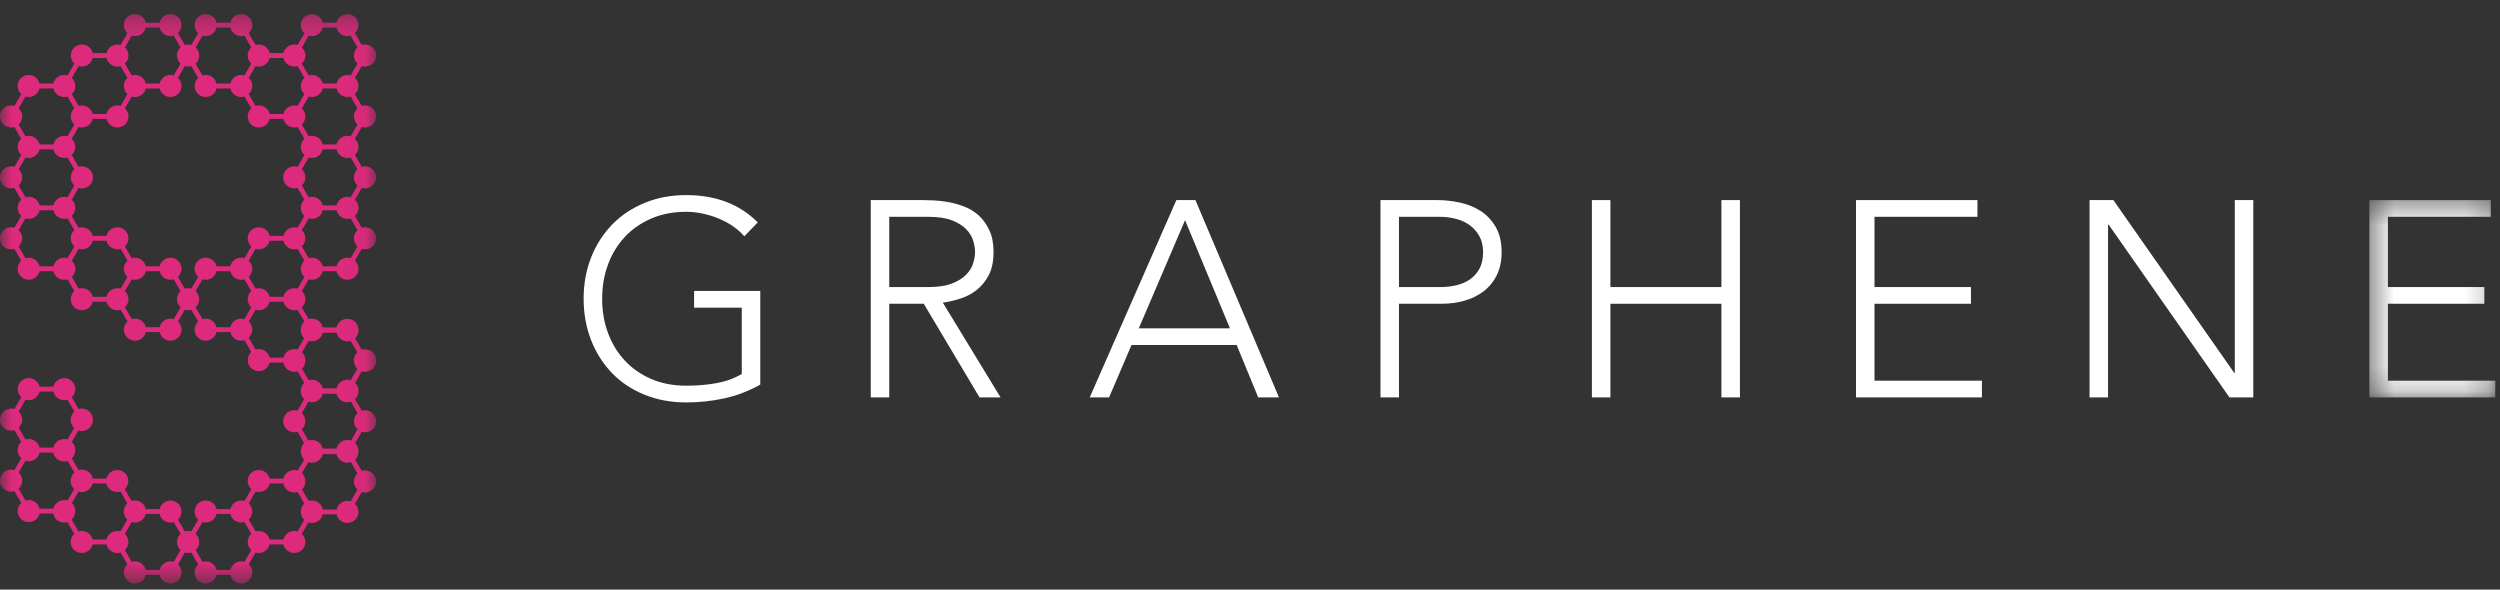 <?xml version="1.0" encoding="UTF-8"?>
<svg width="106px" height="25px" viewBox="0 0 106 25" version="1.1" xmlns="http://www.w3.org/2000/svg" xmlns:xlink="http://www.w3.org/1999/xlink">
    <rect x="0" y="0" width="106" height="25" fill="#333333" stroke="none"/>
    <!-- Generator: sketchtool 52.6 (67491) - http://www.bohemiancoding.com/sketch -->
    <title>074510C7-BDF4-416F-A6C3-8C2B191E0454</title>
    <desc>Created with sketchtool.</desc>
    <defs>
        <polygon id="path-1" points="0.451 0.412 5.788 0.412 5.788 8.778 0.451 8.778"></polygon>
        <polygon id="path-3" points="0 0.261 15.948 0.261 15.948 24.405 0 24.405"></polygon>
    </defs>
    <g id="Page-1" stroke="none" stroke-width="1" fill="none" fill-rule="evenodd">
        <g id="Landing--" transform="translate(-709, -4264)">
            <g id="Group-21" transform="translate(709, 4264)">
                <path d="M32.236,16.307 C31.744,16.582 31.236,16.777 30.708,16.891 C30.18,17.006 29.644,17.063 29.097,17.063 C28.456,17.063 27.867,16.954 27.332,16.738 C26.797,16.521 26.339,16.219 25.959,15.828 C25.579,15.438 25.281,14.973 25.067,14.434 C24.854,13.894 24.746,13.306 24.746,12.667 C24.746,12.028 24.854,11.442 25.067,10.906 C25.281,10.37 25.579,9.908 25.959,9.518 C26.339,9.128 26.797,8.823 27.332,8.603 C27.867,8.382 28.456,8.272 29.097,8.272 C30.35,8.272 31.36,8.657 32.129,9.429 L31.558,10.02 C31.432,9.87 31.275,9.731 31.088,9.6 C30.902,9.471 30.7,9.361 30.482,9.27 C30.264,9.179 30.037,9.108 29.798,9.057 C29.561,9.006 29.327,8.98 29.097,8.98 C28.55,8.98 28.057,9.075 27.617,9.264 C27.177,9.453 26.803,9.713 26.494,10.044 C26.185,10.375 25.947,10.765 25.78,11.214 C25.613,11.663 25.531,12.147 25.531,12.667 C25.531,13.187 25.613,13.672 25.78,14.12 C25.947,14.569 26.185,14.96 26.494,15.29 C26.803,15.621 27.177,15.881 27.617,16.07 C28.057,16.26 28.55,16.354 29.097,16.354 C29.549,16.354 29.973,16.319 30.369,16.247 C30.766,16.177 31.126,16.046 31.451,15.858 L31.451,13.045 L29.43,13.045 L29.43,12.336 L32.236,12.336 L32.236,16.307 Z" id="Fill-1" fill="#FFFFFF"></path>
                <path d="M37.704,12.171 L39.369,12.171 C39.781,12.171 40.115,12.12 40.373,12.017 C40.63,11.915 40.83,11.789 40.973,11.639 C41.116,11.489 41.213,11.327 41.265,11.154 C41.316,10.981 41.342,10.824 41.342,10.682 C41.342,10.54 41.316,10.382 41.265,10.21 C41.213,10.036 41.116,9.874 40.973,9.724 C40.83,9.576 40.63,9.449 40.373,9.346 C40.115,9.245 39.781,9.193 39.369,9.193 L37.704,9.193 L37.704,12.171 Z M36.92,8.484 L39.131,8.484 C39.242,8.484 39.392,8.488 39.582,8.496 C39.773,8.504 39.979,8.527 40.201,8.567 C40.423,8.606 40.648,8.67 40.878,8.756 C41.108,8.843 41.314,8.969 41.497,9.134 C41.678,9.299 41.829,9.508 41.948,9.76 C42.067,10.012 42.126,10.32 42.126,10.682 C42.126,11.083 42.057,11.415 41.919,11.675 C41.78,11.935 41.606,12.145 41.396,12.307 C41.185,12.468 40.954,12.588 40.7,12.667 C40.446,12.746 40.205,12.801 39.975,12.832 L42.424,16.85 L41.532,16.85 L39.167,12.879 L37.704,12.879 L37.704,16.85 L36.92,16.85 L36.92,8.484 Z" id="Fill-3" fill="#FFFFFF"></path>
                <path d="M50.247,9.335 L48.285,13.92 L52.149,13.92 L50.247,9.335 Z M49.878,8.484 L50.686,8.484 L54.229,16.85 L53.349,16.85 L52.434,14.629 L47.976,14.629 L47.025,16.85 L46.204,16.85 L49.878,8.484 Z" id="Fill-5" fill="#FFFFFF"></path>
                <path d="M59.317,12.171 L61.1,12.171 C61.322,12.171 61.54,12.145 61.754,12.094 C61.968,12.043 62.159,11.96 62.325,11.846 C62.491,11.732 62.626,11.58 62.729,11.391 C62.832,11.202 62.883,10.97 62.883,10.694 C62.883,10.426 62.83,10.198 62.723,10.008 C62.616,9.82 62.477,9.664 62.307,9.542 C62.137,9.42 61.94,9.331 61.718,9.276 C61.496,9.22 61.274,9.193 61.053,9.193 L59.317,9.193 L59.317,12.171 Z M58.532,8.484 L60.957,8.484 C61.251,8.484 61.557,8.518 61.879,8.585 C62.2,8.651 62.493,8.768 62.759,8.933 C63.024,9.098 63.242,9.326 63.412,9.613 C63.583,9.901 63.669,10.261 63.669,10.694 C63.669,11.071 63.598,11.399 63.46,11.675 C63.322,11.951 63.135,12.177 62.901,12.354 C62.667,12.532 62.398,12.663 62.093,12.75 C61.787,12.836 61.469,12.879 61.136,12.879 L59.317,12.879 L59.317,16.85 L58.532,16.85 L58.532,8.484 Z" id="Fill-7" fill="#FFFFFF"></path>
                <polygon id="Fill-9" fill="#FFFFFF" points="67.496 8.484 68.281 8.484 68.281 12.171 72.988 12.171 72.988 8.484 73.773 8.484 73.773 16.85 72.988 16.85 72.988 12.879 68.281 12.879 68.281 16.85 67.496 16.85"></polygon>
                <polygon id="Fill-11" fill="#FFFFFF" points="78.694 8.484 83.843 8.484 83.843 9.192 79.479 9.192 79.479 12.171 83.568 12.171 83.568 12.879 79.479 12.879 79.479 16.141 84.033 16.141 84.033 16.85 78.694 16.85"></polygon>
                <polygon id="Fill-13" fill="#FFFFFF" points="88.597 8.484 89.607 8.484 94.732 15.811 94.755 15.811 94.755 8.484 95.54 8.484 95.54 16.85 94.529 16.85 89.406 9.524 89.381 9.524 89.381 16.85 88.597 16.85"></polygon>
                <g id="Group-17" transform="translate(100.011, 8.072)">
                    <mask id="mask-2" fill="white">
                        <use xlink:href="#path-1"></use>
                    </mask>
                    <g id="Clip-16"></g>
                    <polygon id="Fill-15" fill="#FFFFFF" mask="url(#mask-2)" points="0.451 0.412 5.599 0.412 5.599 1.12 1.235 1.12 1.235 4.099 5.325 4.099 5.325 4.807 1.235 4.807 1.235 8.069 5.788 8.069 5.788 8.778 0.451 8.778"></polygon>
                </g>
                <g id="Group-20" transform="translate(0, 0.334)">
                    <mask id="mask-4" fill="white">
                        <use xlink:href="#path-3"></use>
                    </mask>
                    <g id="Clip-19"></g>
                    <path d="M15.158,19.737 C15.065,19.822 15.006,19.944 15.006,20.081 C15.006,20.217 15.065,20.339 15.158,20.425 L14.868,20.925 C14.824,20.912 14.777,20.904 14.729,20.904 C14.505,20.904 14.317,21.06 14.27,21.269 L13.688,21.269 C13.648,21.051 13.456,20.886 13.225,20.886 C13.177,20.886 13.131,20.893 13.087,20.906 L12.804,20.418 C12.893,20.333 12.948,20.213 12.948,20.081 C12.948,20.078 12.948,20.074 12.948,20.071 C12.948,20.068 12.948,20.065 12.948,20.062 C12.948,19.93 12.893,19.811 12.804,19.725 L13.075,19.26 C13.122,19.276 13.173,19.285 13.225,19.285 C13.45,19.285 13.637,19.129 13.684,18.921 L14.27,18.921 C14.317,19.129 14.505,19.285 14.729,19.285 C14.782,19.285 14.834,19.276 14.882,19.26 L15.158,19.737 Z M0.791,17.114 L1.082,16.612 C1.126,16.625 1.172,16.633 1.22,16.633 C1.444,16.633 1.631,16.477 1.678,16.268 L2.264,16.268 C2.311,16.477 2.499,16.633 2.723,16.633 C2.771,16.633 2.818,16.625 2.862,16.612 L3.152,17.112 C3.088,17.171 3.041,17.247 3.017,17.333 C3.003,17.377 2.995,17.425 2.995,17.474 C2.995,17.609 3.053,17.73 3.144,17.815 L2.862,18.3 C2.818,18.287 2.771,18.28 2.723,18.28 C2.507,18.28 2.324,18.426 2.269,18.624 C2.267,18.631 2.266,18.637 2.264,18.644 L1.678,18.644 C1.631,18.436 1.444,18.28 1.22,18.28 C1.172,18.28 1.126,18.287 1.082,18.3 L0.791,17.8 C0.884,17.714 0.943,17.592 0.943,17.456 C0.943,17.321 0.884,17.199 0.791,17.114 Z M1.22,20.868 C1.172,20.868 1.126,20.875 1.082,20.889 L0.791,20.388 C0.884,20.302 0.943,20.18 0.943,20.044 C0.943,19.909 0.884,19.787 0.791,19.702 L1.082,19.201 C1.126,19.214 1.172,19.221 1.22,19.221 C1.444,19.221 1.631,19.065 1.678,18.856 L2.256,18.856 C2.299,19.071 2.49,19.234 2.719,19.234 C2.77,19.234 2.82,19.225 2.867,19.209 L3.152,19.7 C3.088,19.759 3.041,19.835 3.017,19.921 C3.003,19.965 2.995,20.013 2.995,20.062 C2.995,20.197 3.053,20.318 3.144,20.403 L2.862,20.889 C2.818,20.875 2.771,20.868 2.723,20.868 C2.506,20.868 2.324,21.014 2.269,21.212 C2.267,21.219 2.266,21.225 2.264,21.233 L1.678,21.233 C1.631,21.024 1.444,20.868 1.22,20.868 Z M3.466,22.177 C3.418,22.177 3.372,22.184 3.329,22.197 L3.038,21.697 C3.101,21.639 3.149,21.563 3.172,21.477 C3.186,21.433 3.194,21.386 3.194,21.336 C3.194,21.202 3.137,21.081 3.046,20.996 L3.329,20.51 C3.372,20.523 3.418,20.53 3.466,20.53 C3.683,20.53 3.865,20.384 3.92,20.186 C3.922,20.18 3.923,20.172 3.925,20.166 L4.51,20.166 C4.558,20.374 4.745,20.53 4.97,20.53 C5.018,20.53 5.064,20.523 5.109,20.509 L5.399,21.009 C5.305,21.095 5.246,21.218 5.246,21.353 C5.246,21.49 5.305,21.612 5.399,21.697 L5.109,22.197 C5.066,22.184 5.021,22.177 4.975,22.177 L4.972,22.177 L4.97,22.177 C4.745,22.177 4.558,22.333 4.51,22.541 L3.925,22.541 C3.877,22.333 3.691,22.177 3.466,22.177 Z M7.226,23.469 C7.001,23.469 6.814,23.625 6.766,23.833 L6.181,23.833 C6.134,23.625 5.946,23.469 5.722,23.469 C5.675,23.469 5.628,23.476 5.585,23.489 L5.294,22.988 C5.387,22.903 5.445,22.781 5.445,22.645 C5.445,22.509 5.387,22.388 5.294,22.302 L5.584,21.802 C5.626,21.815 5.671,21.822 5.717,21.822 C5.718,21.822 5.719,21.821 5.72,21.821 C5.721,21.821 5.721,21.822 5.722,21.822 C5.946,21.822 6.134,21.666 6.181,21.458 L6.766,21.458 C6.814,21.666 7.001,21.822 7.226,21.822 C7.274,21.822 7.321,21.815 7.365,21.801 L7.655,22.301 C7.562,22.387 7.502,22.509 7.502,22.645 C7.502,22.781 7.562,22.904 7.655,22.989 L7.365,23.49 C7.321,23.476 7.274,23.469 7.226,23.469 Z M10.227,23.469 C10.002,23.469 9.815,23.625 9.768,23.833 L9.182,23.833 C9.134,23.625 8.947,23.469 8.723,23.469 C8.675,23.469 8.629,23.476 8.586,23.489 L8.295,22.988 C8.387,22.903 8.446,22.781 8.446,22.645 C8.446,22.509 8.387,22.388 8.295,22.302 L8.586,21.802 C8.629,21.815 8.675,21.822 8.723,21.822 C8.947,21.822 9.134,21.666 9.182,21.458 L9.768,21.458 C9.815,21.666 10.002,21.822 10.227,21.822 C10.275,21.822 10.321,21.815 10.366,21.801 L10.655,22.301 C10.563,22.387 10.503,22.509 10.503,22.645 C10.503,22.781 10.563,22.904 10.655,22.989 L10.366,23.49 C10.321,23.476 10.275,23.469 10.227,23.469 Z M12.478,22.177 C12.253,22.177 12.066,22.333 12.018,22.541 L11.433,22.541 C11.386,22.333 11.199,22.177 10.974,22.177 C10.927,22.177 10.88,22.184 10.837,22.197 L10.546,21.697 C10.639,21.611 10.697,21.489 10.697,21.353 C10.697,21.218 10.639,21.096 10.546,21.011 L10.837,20.51 C10.88,20.523 10.927,20.53 10.974,20.53 C11.199,20.53 11.386,20.374 11.433,20.166 L12.015,20.166 C12.055,20.384 12.247,20.549 12.478,20.549 C12.526,20.549 12.573,20.541 12.617,20.528 L12.901,21.015 C12.811,21.101 12.754,21.221 12.754,21.353 C12.754,21.357 12.755,21.36 12.755,21.363 C12.755,21.366 12.754,21.369 12.754,21.372 C12.754,21.505 12.811,21.625 12.9,21.71 L12.617,22.198 C12.573,22.184 12.526,22.177 12.478,22.177 Z M14.729,5.427 C14.505,5.427 14.317,5.583 14.27,5.791 L13.684,5.791 C13.637,5.583 13.45,5.427 13.225,5.427 C13.178,5.427 13.132,5.434 13.088,5.447 L12.798,4.947 C12.89,4.861 12.948,4.74 12.948,4.604 C12.948,4.468 12.89,4.346 12.798,4.261 L13.088,3.76 C13.132,3.773 13.178,3.78 13.225,3.78 C13.45,3.78 13.637,3.624 13.684,3.416 L14.27,3.416 C14.317,3.624 14.505,3.78 14.729,3.78 C14.777,3.78 14.824,3.773 14.868,3.759 L15.158,4.26 C15.065,4.345 15.006,4.468 15.006,4.604 C15.006,4.74 15.065,4.862 15.158,4.947 L14.868,5.448 C14.824,5.434 14.777,5.427 14.729,5.427 Z M12.477,11.885 C12.253,11.885 12.065,12.04 12.018,12.249 L11.432,12.249 C11.385,12.04 11.197,11.885 10.973,11.885 L10.973,11.885 C10.925,11.885 10.879,11.891 10.836,11.905 L10.545,11.404 C10.638,11.319 10.697,11.197 10.697,11.061 C10.697,10.925 10.638,10.803 10.545,10.718 L10.836,10.217 C10.879,10.231 10.925,10.237 10.973,10.237 C11.197,10.237 11.385,10.082 11.432,9.873 L12.018,9.873 C12.065,10.082 12.253,10.237 12.477,10.237 L12.477,10.237 L12.478,10.237 C12.526,10.237 12.572,10.23 12.615,10.217 L12.906,10.717 C12.813,10.803 12.754,10.925 12.754,11.061 C12.754,11.197 12.813,11.319 12.906,11.405 L12.615,11.905 C12.572,11.892 12.525,11.885 12.477,11.885 Z M12.478,2.489 C12.526,2.489 12.573,2.481 12.617,2.468 L12.907,2.968 C12.814,3.053 12.754,3.176 12.754,3.312 C12.754,3.449 12.813,3.571 12.907,3.656 L12.617,4.156 C12.573,4.143 12.526,4.136 12.478,4.136 C12.253,4.136 12.066,4.291 12.018,4.5 L11.433,4.5 C11.386,4.291 11.199,4.136 10.974,4.136 C10.927,4.136 10.88,4.143 10.837,4.156 L10.546,3.655 C10.639,3.569 10.697,3.448 10.697,3.312 C10.697,3.177 10.639,3.055 10.546,2.969 L10.837,2.468 C10.88,2.481 10.926,2.489 10.973,2.489 L10.974,2.489 C11.199,2.489 11.386,2.333 11.433,2.124 L12.018,2.124 C12.066,2.333 12.253,2.489 12.478,2.489 Z M12.908,6.24 L12.617,6.74 C12.573,6.726 12.526,6.718 12.478,6.718 C12.218,6.718 12.007,6.928 12.007,7.187 C12.007,7.445 12.218,7.655 12.478,7.655 C12.526,7.655 12.573,7.647 12.617,7.634 L12.908,8.134 C12.814,8.219 12.754,8.341 12.754,8.478 C12.754,8.615 12.814,8.737 12.908,8.823 L12.617,9.322 C12.573,9.309 12.526,9.302 12.478,9.302 L12.477,9.302 L12.477,9.302 C12.253,9.302 12.065,9.458 12.018,9.666 L11.432,9.666 C11.385,9.458 11.197,9.302 10.973,9.302 C10.713,9.302 10.503,9.511 10.503,9.769 C10.503,9.906 10.561,10.028 10.655,10.114 L10.365,10.614 C10.321,10.6 10.274,10.593 10.225,10.593 L10.225,10.593 C10.001,10.593 9.813,10.749 9.766,10.958 L9.18,10.958 C9.132,10.749 8.946,10.593 8.721,10.593 C8.461,10.593 8.25,10.803 8.25,11.061 C8.25,11.197 8.31,11.32 8.404,11.406 L8.113,11.905 C8.069,11.892 8.023,11.885 7.975,11.885 L7.974,11.885 L7.974,11.885 C7.926,11.885 7.88,11.891 7.837,11.905 L7.547,11.405 C7.639,11.319 7.698,11.197 7.698,11.061 C7.698,10.803 7.487,10.593 7.227,10.593 C7.003,10.593 6.815,10.749 6.768,10.958 L6.182,10.958 C6.135,10.749 5.948,10.593 5.724,10.593 L5.723,10.593 C5.675,10.593 5.628,10.6 5.585,10.614 L5.294,10.114 C5.388,10.028 5.446,9.906 5.446,9.769 C5.446,9.511 5.235,9.302 4.975,9.302 C4.751,9.302 4.564,9.458 4.516,9.666 L3.931,9.666 C3.883,9.458 3.696,9.302 3.471,9.302 L3.471,9.302 L3.47,9.302 C3.422,9.302 3.376,9.309 3.332,9.322 L3.041,8.822 C3.134,8.736 3.193,8.614 3.193,8.478 C3.193,8.342 3.134,8.22 3.041,8.135 L3.332,7.634 C3.376,7.647 3.422,7.655 3.47,7.655 C3.73,7.655 3.941,7.445 3.941,7.187 C3.941,6.928 3.73,6.718 3.47,6.718 C3.422,6.718 3.376,6.726 3.332,6.739 L3.041,6.239 C3.134,6.153 3.193,6.031 3.193,5.895 C3.193,5.759 3.134,5.637 3.041,5.552 L3.332,5.051 C3.376,5.065 3.422,5.072 3.47,5.072 L3.471,5.072 L3.471,5.072 C3.696,5.072 3.883,4.916 3.931,4.707 L4.516,4.707 C4.564,4.916 4.751,5.072 4.975,5.072 C5.235,5.072 5.446,4.862 5.446,4.604 C5.446,4.468 5.388,4.346 5.294,4.26 L5.585,3.76 C5.628,3.773 5.675,3.78 5.722,3.78 L5.723,3.78 L5.723,3.78 C5.947,3.78 6.135,3.624 6.182,3.416 L6.766,3.416 C6.814,3.624 7.001,3.78 7.226,3.78 C7.486,3.78 7.696,3.571 7.696,3.312 C7.696,3.176 7.638,3.054 7.545,2.969 L7.835,2.468 C7.879,2.481 7.925,2.489 7.973,2.489 L7.974,2.489 L7.974,2.489 C8.023,2.489 8.069,2.481 8.114,2.468 L8.404,2.968 C8.31,3.053 8.251,3.175 8.251,3.312 C8.251,3.571 8.462,3.78 8.722,3.78 C8.946,3.78 9.134,3.624 9.181,3.416 L9.767,3.416 C9.814,3.624 10.001,3.78 10.225,3.78 L10.226,3.78 L10.227,3.78 C10.275,3.78 10.322,3.773 10.366,3.759 L10.656,4.259 C10.563,4.345 10.503,4.467 10.503,4.604 C10.503,4.862 10.714,5.072 10.974,5.072 C11.199,5.072 11.386,4.916 11.433,4.707 L12.018,4.707 C12.066,4.916 12.253,5.072 12.478,5.072 C12.526,5.072 12.573,5.065 12.617,5.051 L12.908,5.55 C12.814,5.636 12.754,5.759 12.754,5.895 C12.754,6.032 12.814,6.154 12.908,6.24 Z M7.227,13.176 C7.003,13.176 6.815,13.332 6.768,13.54 L6.182,13.54 C6.135,13.332 5.948,13.176 5.724,13.176 C5.676,13.176 5.63,13.183 5.587,13.196 L5.296,12.696 C5.388,12.61 5.447,12.489 5.447,12.353 C5.447,12.217 5.388,12.095 5.296,12.01 L5.587,11.509 C5.63,11.522 5.676,11.529 5.723,11.529 L5.724,11.529 C5.948,11.529 6.135,11.374 6.182,11.165 L6.768,11.165 C6.815,11.374 7.003,11.529 7.227,11.529 C7.275,11.529 7.322,11.522 7.366,11.509 L7.656,12.008 C7.562,12.093 7.502,12.216 7.502,12.353 C7.502,12.49 7.562,12.612 7.656,12.697 L7.366,13.197 C7.322,13.183 7.275,13.176 7.227,13.176 Z M8.721,13.176 C8.674,13.176 8.628,13.183 8.584,13.196 L8.293,12.696 C8.387,12.611 8.446,12.489 8.446,12.353 C8.446,12.216 8.387,12.094 8.293,12.009 L8.584,11.509 C8.628,11.522 8.674,11.529 8.721,11.529 C8.946,11.529 9.132,11.374 9.18,11.165 L9.766,11.165 C9.813,11.374 10.001,11.529 10.225,11.529 L10.225,11.529 C10.274,11.529 10.32,11.522 10.364,11.509 L10.654,12.009 C10.561,12.094 10.502,12.216 10.502,12.353 C10.502,12.489 10.561,12.611 10.654,12.697 L10.364,13.197 C10.32,13.183 10.274,13.176 10.225,13.176 L10.225,13.176 C10.001,13.176 9.813,13.332 9.766,13.54 L9.18,13.54 C9.132,13.332 8.946,13.176 8.721,13.176 Z M13.225,1.197 C13.45,1.197 13.637,1.041 13.684,0.833 L14.27,0.833 C14.317,1.041 14.505,1.197 14.729,1.197 C14.777,1.197 14.824,1.19 14.868,1.177 L15.158,1.677 C15.065,1.762 15.006,1.884 15.006,2.021 C15.006,2.157 15.065,2.279 15.158,2.365 L14.868,2.865 C14.824,2.852 14.777,2.844 14.729,2.844 C14.505,2.844 14.317,3 14.27,3.209 L13.684,3.209 C13.637,3 13.45,2.844 13.225,2.844 C13.178,2.844 13.132,2.851 13.088,2.865 L12.798,2.364 C12.89,2.278 12.948,2.156 12.948,2.021 C12.948,1.885 12.89,1.763 12.798,1.678 L13.088,1.177 C13.132,1.19 13.178,1.197 13.225,1.197 Z M8.722,1.197 C8.946,1.197 9.134,1.041 9.181,0.833 L9.767,0.833 C9.814,1.041 10.001,1.197 10.225,1.197 C10.274,1.197 10.321,1.19 10.364,1.177 L10.655,1.677 C10.561,1.762 10.503,1.884 10.503,2.021 C10.503,2.157 10.561,2.279 10.655,2.365 L10.364,2.865 C10.321,2.851 10.275,2.844 10.227,2.844 L10.226,2.844 L10.225,2.844 C10.001,2.844 9.814,3 9.767,3.209 L9.181,3.209 C9.134,3 8.946,2.844 8.722,2.844 C8.674,2.844 8.628,2.851 8.585,2.865 L8.294,2.364 C8.387,2.278 8.446,2.156 8.446,2.021 C8.446,1.885 8.387,1.763 8.294,1.678 L8.585,1.177 C8.628,1.19 8.674,1.197 8.722,1.197 Z M5.722,1.197 C5.946,1.197 6.134,1.041 6.181,0.833 L6.767,0.833 C6.814,1.041 7.001,1.197 7.226,1.197 C7.274,1.197 7.321,1.19 7.365,1.177 L7.655,1.677 C7.562,1.762 7.502,1.884 7.502,2.021 C7.502,2.157 7.562,2.279 7.655,2.365 L7.365,2.865 C7.321,2.852 7.274,2.844 7.226,2.844 C7.001,2.844 6.814,3 6.767,3.209 L6.182,3.209 C6.135,3 5.947,2.844 5.723,2.844 L5.723,2.844 L5.722,2.844 C5.675,2.844 5.628,2.851 5.585,2.864 L5.294,2.364 C5.388,2.278 5.446,2.156 5.446,2.021 C5.446,1.884 5.388,1.762 5.294,1.677 L5.585,1.177 C5.628,1.19 5.675,1.197 5.722,1.197 Z M3.471,2.489 C3.696,2.489 3.883,2.333 3.931,2.124 L4.516,2.124 C4.563,2.333 4.75,2.489 4.975,2.489 L4.975,2.489 C5.024,2.489 5.07,2.481 5.114,2.468 L5.404,2.968 C5.31,3.053 5.251,3.175 5.251,3.312 C5.251,3.449 5.31,3.571 5.404,3.657 L5.114,4.156 C5.07,4.143 5.024,4.136 4.975,4.136 C4.751,4.136 4.564,4.291 4.516,4.5 L3.931,4.5 C3.883,4.291 3.696,4.136 3.471,4.136 L3.471,4.136 L3.47,4.136 C3.423,4.136 3.377,4.143 3.334,4.156 L3.044,3.655 C3.137,3.569 3.195,3.448 3.195,3.312 C3.195,3.177 3.137,3.055 3.044,2.969 L3.334,2.468 C3.378,2.481 3.424,2.489 3.471,2.489 Z M0.79,4.261 L1.081,3.76 C1.125,3.773 1.171,3.78 1.219,3.78 C1.443,3.78 1.63,3.624 1.678,3.416 L2.263,3.416 C2.311,3.624 2.498,3.78 2.722,3.78 L2.723,3.78 L2.724,3.78 C2.772,3.78 2.818,3.773 2.861,3.76 L3.152,4.26 C3.058,4.345 2.999,4.468 2.999,4.604 C2.999,4.74 3.058,4.862 3.152,4.947 L2.861,5.448 C2.817,5.434 2.771,5.427 2.722,5.427 C2.498,5.427 2.311,5.583 2.263,5.791 L1.678,5.791 C1.63,5.583 1.443,5.427 1.219,5.427 C1.171,5.427 1.125,5.434 1.081,5.447 L0.79,4.947 C0.884,4.861 0.942,4.74 0.942,4.604 C0.942,4.468 0.884,4.346 0.79,4.261 Z M0.79,6.843 L1.081,6.343 C1.125,6.356 1.171,6.364 1.219,6.364 C1.443,6.364 1.63,6.207 1.678,5.999 L2.263,5.999 C2.311,6.207 2.498,6.364 2.722,6.364 C2.771,6.364 2.817,6.356 2.861,6.343 L3.152,6.843 C3.058,6.928 2.999,7.05 2.999,7.187 C2.999,7.323 3.058,7.445 3.152,7.531 L2.861,8.031 C2.817,8.018 2.771,8.01 2.722,8.01 C2.498,8.01 2.311,8.166 2.263,8.375 L1.678,8.375 C1.63,8.166 1.443,8.01 1.219,8.01 C1.171,8.01 1.125,8.018 1.081,8.03 L0.79,7.53 C0.884,7.444 0.942,7.322 0.942,7.187 C0.942,7.051 0.884,6.929 0.79,6.843 Z M1.219,10.593 C1.171,10.593 1.125,10.6 1.081,10.614 L0.79,10.113 C0.884,10.027 0.942,9.905 0.942,9.769 C0.942,9.634 0.884,9.512 0.79,9.427 L1.081,8.926 C1.125,8.939 1.171,8.946 1.219,8.946 C1.443,8.946 1.63,8.79 1.678,8.582 L2.263,8.582 C2.311,8.79 2.498,8.946 2.722,8.946 C2.771,8.946 2.817,8.939 2.861,8.925 L3.152,9.425 C3.058,9.511 2.999,9.633 2.999,9.769 C2.999,9.906 3.058,10.028 3.152,10.114 L2.861,10.614 C2.818,10.6 2.772,10.593 2.724,10.593 L2.723,10.593 L2.722,10.593 C2.498,10.593 2.311,10.749 2.263,10.958 L1.678,10.958 C1.63,10.749 1.443,10.593 1.219,10.593 Z M3.471,11.885 C3.424,11.885 3.378,11.892 3.334,11.905 L3.044,11.404 C3.137,11.319 3.195,11.197 3.195,11.061 C3.195,10.925 3.137,10.803 3.044,10.718 L3.334,10.218 C3.377,10.231 3.423,10.237 3.47,10.237 L3.471,10.237 L3.471,10.237 C3.696,10.237 3.883,10.082 3.931,9.873 L4.516,9.873 C4.564,10.082 4.751,10.237 4.975,10.237 C5.024,10.237 5.07,10.23 5.114,10.217 L5.405,10.717 C5.311,10.803 5.252,10.925 5.252,11.061 C5.252,11.197 5.311,11.319 5.405,11.405 L5.114,11.905 C5.07,11.892 5.024,11.885 4.976,11.885 L4.975,11.885 C4.751,11.885 4.564,12.04 4.516,12.249 L3.931,12.249 C3.883,12.04 3.696,11.885 3.471,11.885 Z M12.754,13.644 C12.754,13.652 12.754,13.659 12.755,13.666 C12.755,13.668 12.754,13.67 12.754,13.672 C12.754,13.803 12.809,13.921 12.896,14.006 L12.615,14.489 C12.572,14.475 12.525,14.468 12.477,14.468 C12.253,14.468 12.065,14.624 12.018,14.832 L11.432,14.832 C11.385,14.624 11.197,14.468 10.973,14.468 C10.925,14.468 10.879,14.475 10.836,14.488 L10.545,13.987 C10.638,13.902 10.697,13.78 10.697,13.644 C10.697,13.509 10.638,13.387 10.545,13.301 L10.836,12.8 C10.879,12.814 10.925,12.821 10.973,12.821 C10.973,12.821 10.973,12.821 10.973,12.821 C11.197,12.821 11.385,12.665 11.432,12.456 L12.018,12.456 C12.065,12.665 12.253,12.821 12.477,12.821 C12.525,12.821 12.572,12.814 12.615,12.8 L12.906,13.3 C12.813,13.386 12.754,13.508 12.754,13.644 Z M15.158,17.869 L14.882,18.347 C14.834,18.33 14.782,18.321 14.729,18.321 C14.505,18.321 14.317,18.477 14.27,18.686 L13.684,18.686 C13.637,18.477 13.45,18.321 13.225,18.321 C13.173,18.321 13.122,18.33 13.075,18.346 L12.798,17.869 C12.89,17.783 12.948,17.661 12.948,17.525 C12.948,17.39 12.89,17.268 12.798,17.183 L13.078,16.699 C13.125,16.715 13.174,16.723 13.225,16.723 C13.45,16.723 13.637,16.567 13.684,16.359 L14.27,16.359 C14.317,16.567 14.505,16.723 14.729,16.723 C14.781,16.723 14.831,16.714 14.878,16.699 L15.158,17.181 C15.065,17.267 15.006,17.389 15.006,17.525 C15.006,17.662 15.065,17.784 15.158,17.869 Z M14.729,14.14 C14.777,14.14 14.824,14.133 14.868,14.119 L15.151,14.606 C15.061,14.691 15.006,14.811 15.006,14.943 C15.006,14.946 15.006,14.95 15.007,14.953 C15.006,14.956 15.006,14.96 15.006,14.964 C15.006,15.096 15.061,15.215 15.151,15.3 L14.868,15.787 C14.824,15.773 14.777,15.766 14.729,15.766 C14.505,15.766 14.317,15.922 14.27,16.13 L13.684,16.13 C13.637,15.922 13.45,15.766 13.225,15.766 C13.178,15.766 13.132,15.773 13.088,15.786 L12.805,15.299 C12.893,15.214 12.948,15.096 12.948,14.964 C12.948,14.96 12.948,14.956 12.948,14.953 C12.948,14.95 12.948,14.946 12.948,14.943 C12.948,14.925 12.947,14.907 12.945,14.89 C12.935,14.778 12.884,14.677 12.808,14.603 L13.088,14.119 C13.132,14.133 13.178,14.14 13.225,14.14 C13.45,14.14 13.637,13.984 13.684,13.775 L14.27,13.775 C14.317,13.984 14.505,14.14 14.729,14.14 Z M15.158,10.114 L14.868,10.614 C14.824,10.6 14.777,10.593 14.729,10.593 C14.505,10.593 14.317,10.749 14.27,10.958 L13.684,10.958 C13.637,10.749 13.45,10.593 13.225,10.593 L13.225,10.593 C13.177,10.593 13.131,10.6 13.088,10.614 L12.798,10.113 C12.89,10.027 12.948,9.905 12.948,9.769 C12.948,9.634 12.89,9.512 12.798,9.427 L13.088,8.926 C13.132,8.939 13.178,8.946 13.225,8.946 C13.45,8.946 13.637,8.79 13.684,8.582 L14.27,8.582 C14.317,8.79 14.505,8.946 14.729,8.946 C14.777,8.946 14.824,8.939 14.868,8.925 L15.158,9.425 C15.065,9.511 15.006,9.633 15.006,9.769 C15.006,9.906 15.065,10.028 15.158,10.114 Z M15.158,7.531 L14.868,8.031 C14.824,8.018 14.777,8.01 14.729,8.01 C14.505,8.01 14.317,8.166 14.27,8.375 L13.684,8.375 C13.637,8.166 13.45,8.01 13.225,8.01 C13.178,8.01 13.132,8.018 13.088,8.03 L12.798,7.53 C12.89,7.444 12.948,7.322 12.948,7.187 C12.948,7.051 12.89,6.929 12.798,6.843 L13.088,6.343 C13.132,6.356 13.178,6.364 13.225,6.364 C13.45,6.364 13.637,6.207 13.684,5.999 L14.27,5.999 C14.317,6.207 14.505,6.364 14.729,6.364 C14.777,6.364 14.824,6.356 14.868,6.343 L15.158,6.843 C15.065,6.928 15.006,7.05 15.006,7.187 C15.006,7.323 15.065,7.445 15.158,7.531 Z M15.477,5.072 C15.737,5.072 15.948,4.862 15.948,4.604 C15.948,4.345 15.737,4.136 15.477,4.136 C15.429,4.136 15.383,4.143 15.339,4.156 L15.048,3.656 C15.142,3.57 15.2,3.448 15.2,3.312 C15.2,3.176 15.142,3.054 15.048,2.969 L15.339,2.468 C15.383,2.481 15.429,2.489 15.477,2.489 C15.737,2.489 15.948,2.279 15.948,2.021 C15.948,1.762 15.737,1.553 15.477,1.553 C15.429,1.553 15.383,1.56 15.339,1.573 L15.048,1.073 C15.142,0.987 15.2,0.865 15.2,0.729 C15.2,0.471 14.989,0.261 14.729,0.261 C14.505,0.261 14.317,0.417 14.27,0.626 L13.684,0.626 C13.637,0.417 13.45,0.261 13.225,0.261 C12.965,0.261 12.754,0.471 12.754,0.729 C12.754,0.865 12.814,0.988 12.908,1.074 L12.617,1.574 C12.573,1.56 12.526,1.553 12.478,1.553 C12.253,1.553 12.066,1.708 12.018,1.917 L11.433,1.917 C11.386,1.708 11.199,1.553 10.974,1.553 L10.973,1.553 C10.925,1.553 10.879,1.56 10.836,1.573 L10.545,1.073 C10.638,0.987 10.697,0.865 10.697,0.729 C10.697,0.471 10.486,0.261 10.225,0.261 C10.001,0.261 9.814,0.417 9.767,0.626 L9.181,0.626 C9.134,0.417 8.946,0.261 8.722,0.261 C8.462,0.261 8.251,0.471 8.251,0.729 C8.251,0.865 8.31,0.988 8.404,1.074 L8.114,1.574 C8.069,1.56 8.023,1.553 7.974,1.553 L7.974,1.553 L7.973,1.553 C7.925,1.553 7.879,1.56 7.835,1.573 L7.545,1.073 C7.638,0.987 7.696,0.865 7.696,0.729 C7.696,0.471 7.486,0.261 7.226,0.261 C7.001,0.261 6.814,0.417 6.766,0.626 L6.181,0.626 C6.134,0.417 5.946,0.261 5.722,0.261 C5.462,0.261 5.251,0.471 5.251,0.729 C5.251,0.865 5.31,0.988 5.404,1.074 L5.114,1.573 C5.07,1.56 5.024,1.553 4.975,1.553 L4.975,1.553 C4.75,1.553 4.563,1.708 4.516,1.917 L3.931,1.917 C3.883,1.708 3.696,1.553 3.471,1.553 C3.211,1.553 3.001,1.762 3.001,2.021 C3.001,2.157 3.06,2.28 3.154,2.365 L2.863,2.865 C2.819,2.852 2.772,2.844 2.724,2.844 L2.723,2.844 L2.722,2.844 C2.498,2.844 2.311,3 2.263,3.209 L1.678,3.209 C1.63,3 1.443,2.844 1.219,2.844 C0.958,2.844 0.748,3.054 0.748,3.312 C0.748,3.449 0.807,3.571 0.9,3.656 L0.611,4.156 C0.566,4.143 0.52,4.136 0.471,4.136 C0.211,4.136 -0,4.345 -0,4.604 C-0,4.862 0.211,5.072 0.471,5.072 C0.52,5.072 0.566,5.065 0.611,5.051 L0.9,5.55 C0.807,5.636 0.748,5.759 0.748,5.895 C0.748,6.032 0.807,6.154 0.9,6.24 L0.611,6.74 C0.566,6.726 0.52,6.718 0.471,6.718 C0.211,6.718 -0,6.928 -0,7.187 C-0,7.445 0.211,7.655 0.471,7.655 C0.52,7.655 0.566,7.647 0.611,7.634 L0.9,8.134 C0.807,8.219 0.748,8.341 0.748,8.478 C0.748,8.615 0.807,8.737 0.9,8.823 L0.611,9.322 C0.566,9.309 0.52,9.302 0.471,9.302 C0.211,9.302 -0,9.511 -0,9.769 C-0,10.028 0.211,10.237 0.471,10.237 C0.52,10.237 0.566,10.23 0.611,10.216 L0.9,10.716 C0.807,10.802 0.748,10.925 0.748,11.061 C0.748,11.319 0.958,11.529 1.219,11.529 C1.443,11.529 1.63,11.374 1.678,11.165 L2.263,11.165 C2.311,11.374 2.498,11.529 2.722,11.529 L2.723,11.529 L2.724,11.529 C2.772,11.529 2.819,11.522 2.863,11.508 L3.154,12.008 C3.06,12.094 3.001,12.216 3.001,12.353 C3.001,12.611 3.211,12.821 3.471,12.821 C3.696,12.821 3.883,12.665 3.931,12.456 L4.516,12.456 C4.564,12.665 4.751,12.821 4.975,12.821 L4.976,12.821 C4.976,12.821 4.976,12.821 4.976,12.821 C5.024,12.821 5.072,12.814 5.115,12.8 L5.406,13.3 C5.312,13.386 5.252,13.508 5.252,13.644 C5.252,13.903 5.464,14.112 5.724,14.112 C5.948,14.112 6.135,13.956 6.182,13.747 L6.768,13.747 C6.815,13.956 7.003,14.112 7.227,14.112 C7.487,14.112 7.698,13.903 7.698,13.644 C7.698,13.508 7.639,13.386 7.547,13.3 L7.837,12.8 C7.88,12.814 7.926,12.821 7.974,12.821 C7.974,12.821 7.974,12.821 7.974,12.821 C7.974,12.821 7.975,12.821 7.975,12.821 C8.023,12.821 8.069,12.814 8.113,12.8 L8.404,13.3 C8.31,13.386 8.25,13.508 8.25,13.644 C8.25,13.903 8.461,14.112 8.721,14.112 C8.946,14.112 9.132,13.956 9.18,13.747 L9.766,13.747 C9.813,13.956 10.001,14.112 10.225,14.112 L10.225,14.112 C10.274,14.112 10.321,14.105 10.365,14.091 L10.655,14.591 C10.561,14.677 10.503,14.799 10.503,14.936 C10.503,15.194 10.713,15.404 10.973,15.404 C11.197,15.404 11.385,15.247 11.432,15.039 L12.014,15.039 C12.05,15.262 12.244,15.432 12.478,15.432 C12.526,15.432 12.573,15.424 12.617,15.411 L12.899,15.897 C12.811,15.982 12.754,16.102 12.754,16.234 C12.754,16.238 12.755,16.241 12.755,16.244 C12.755,16.248 12.754,16.252 12.754,16.255 C12.754,16.388 12.81,16.507 12.899,16.592 L12.617,17.078 C12.573,17.065 12.526,17.058 12.478,17.058 C12.218,17.058 12.007,17.267 12.007,17.525 C12.007,17.784 12.218,17.994 12.478,17.994 C12.526,17.994 12.573,17.986 12.617,17.973 L12.897,18.455 C12.81,18.539 12.754,18.658 12.754,18.789 C12.754,18.794 12.755,18.799 12.755,18.803 C12.755,18.808 12.754,18.812 12.754,18.817 C12.754,18.949 12.81,19.067 12.897,19.152 L12.626,19.618 C12.58,19.603 12.529,19.594 12.478,19.594 C12.253,19.594 12.066,19.75 12.018,19.959 L11.433,19.959 C11.386,19.75 11.199,19.594 10.974,19.594 C10.714,19.594 10.503,19.803 10.503,20.062 C10.503,20.199 10.563,20.321 10.656,20.406 L10.366,20.906 C10.322,20.893 10.275,20.886 10.227,20.886 C10.002,20.886 9.815,21.041 9.768,21.25 L9.182,21.25 C9.134,21.041 8.947,20.886 8.723,20.886 C8.463,20.886 8.252,21.095 8.252,21.353 C8.252,21.49 8.311,21.612 8.405,21.698 L8.114,22.198 C8.071,22.184 8.023,22.177 7.975,22.177 L7.974,22.177 L7.973,22.177 C7.925,22.177 7.879,22.184 7.835,22.197 L7.545,21.697 C7.638,21.612 7.696,21.49 7.696,21.353 C7.696,21.095 7.486,20.886 7.226,20.886 C7.001,20.886 6.814,21.041 6.767,21.25 L6.181,21.25 C6.134,21.041 5.946,20.886 5.722,20.886 L5.72,20.886 L5.717,20.886 C5.669,20.886 5.623,20.893 5.579,20.906 L5.289,20.406 C5.382,20.32 5.44,20.198 5.44,20.062 C5.44,19.803 5.23,19.594 4.97,19.594 C4.745,19.594 4.558,19.75 4.51,19.959 L3.934,19.959 C3.893,19.741 3.701,19.577 3.471,19.577 C3.423,19.577 3.377,19.584 3.333,19.597 L3.045,19.102 C3.093,19.056 3.131,19 3.156,18.937 C3.18,18.881 3.194,18.818 3.194,18.753 C3.194,18.752 3.193,18.752 3.193,18.75 C3.193,18.75 3.194,18.749 3.194,18.748 C3.194,18.612 3.135,18.49 3.043,18.405 L3.323,17.92 C3.368,17.934 3.416,17.942 3.466,17.942 C3.683,17.942 3.865,17.796 3.92,17.598 C3.934,17.553 3.942,17.506 3.942,17.456 C3.942,17.198 3.731,16.989 3.471,16.989 C3.423,16.989 3.377,16.996 3.333,17.009 L3.042,16.508 C3.135,16.423 3.194,16.301 3.194,16.165 C3.194,15.906 2.983,15.697 2.723,15.697 C2.499,15.697 2.311,15.853 2.264,16.061 L1.678,16.061 C1.631,15.853 1.444,15.697 1.22,15.697 C0.96,15.697 0.748,15.906 0.748,16.165 C0.748,16.302 0.808,16.424 0.902,16.509 L0.611,17.009 C0.567,16.996 0.52,16.989 0.472,16.989 C0.212,16.989 0.001,17.198 0.001,17.456 C0.001,17.715 0.212,17.925 0.472,17.925 C0.52,17.925 0.567,17.917 0.611,17.903 L0.902,18.403 C0.808,18.489 0.748,18.611 0.748,18.748 C0.748,18.749 0.749,18.75 0.749,18.75 C0.749,18.752 0.748,18.752 0.748,18.753 C0.748,18.89 0.808,19.012 0.902,19.097 L0.611,19.597 C0.567,19.584 0.52,19.577 0.472,19.577 C0.212,19.577 0.001,19.786 0.001,20.044 C0.001,20.303 0.212,20.513 0.472,20.513 C0.52,20.513 0.567,20.505 0.611,20.492 L0.902,20.991 C0.808,21.077 0.748,21.2 0.748,21.336 C0.748,21.594 0.96,21.804 1.22,21.804 C1.444,21.804 1.631,21.648 1.678,21.44 L2.256,21.44 C2.296,21.657 2.488,21.822 2.719,21.822 C2.767,21.822 2.814,21.815 2.858,21.801 L3.148,22.301 C3.055,22.386 2.995,22.509 2.995,22.645 C2.995,22.903 3.206,23.113 3.466,23.113 C3.691,23.113 3.877,22.958 3.925,22.749 L4.51,22.749 C4.558,22.958 4.745,23.113 4.97,23.113 L4.972,23.113 L4.975,23.113 C5.023,23.113 5.07,23.106 5.114,23.092 L5.404,23.592 C5.31,23.678 5.251,23.8 5.251,23.937 C5.251,24.195 5.462,24.405 5.722,24.405 C5.946,24.405 6.134,24.249 6.181,24.04 L6.767,24.04 C6.814,24.249 7.001,24.405 7.226,24.405 C7.486,24.405 7.696,24.195 7.696,23.937 C7.696,23.801 7.638,23.679 7.545,23.593 L7.835,23.093 C7.879,23.106 7.925,23.113 7.973,23.113 L7.974,23.113 L7.975,23.113 C8.023,23.113 8.071,23.106 8.114,23.092 L8.405,23.592 C8.311,23.678 8.252,23.8 8.252,23.937 C8.252,24.195 8.463,24.405 8.723,24.405 C8.947,24.405 9.134,24.249 9.182,24.04 L9.768,24.04 C9.815,24.249 10.002,24.405 10.227,24.405 C10.487,24.405 10.697,24.195 10.697,23.937 C10.697,23.801 10.639,23.679 10.545,23.593 L10.836,23.093 C10.88,23.106 10.926,23.113 10.974,23.113 C11.199,23.113 11.386,22.958 11.433,22.749 L12.018,22.749 C12.066,22.958 12.253,23.113 12.478,23.113 C12.738,23.113 12.948,22.903 12.948,22.645 C12.948,22.509 12.89,22.387 12.797,22.302 L13.078,21.816 C13.125,21.832 13.174,21.84 13.225,21.84 C13.45,21.84 13.637,21.684 13.684,21.475 L14.27,21.475 C14.317,21.684 14.505,21.84 14.729,21.84 C14.989,21.84 15.2,21.631 15.2,21.372 C15.2,21.236 15.142,21.114 15.048,21.028 L15.339,20.528 C15.383,20.541 15.429,20.549 15.477,20.549 C15.737,20.549 15.948,20.339 15.948,20.081 C15.948,19.822 15.737,19.613 15.477,19.613 C15.429,19.613 15.383,19.62 15.339,19.633 L15.059,19.151 C15.146,19.066 15.2,18.948 15.2,18.817 C15.2,18.812 15.199,18.808 15.199,18.803 C15.199,18.799 15.2,18.794 15.2,18.789 C15.2,18.658 15.146,18.54 15.059,18.455 L15.339,17.973 C15.383,17.987 15.429,17.994 15.477,17.994 C15.737,17.994 15.948,17.784 15.948,17.525 C15.948,17.267 15.737,17.058 15.477,17.058 C15.429,17.058 15.383,17.065 15.339,17.078 L15.056,16.591 C15.145,16.506 15.2,16.387 15.2,16.255 C15.2,16.252 15.2,16.248 15.199,16.244 C15.2,16.241 15.2,16.238 15.2,16.234 C15.2,16.102 15.145,15.983 15.056,15.898 L15.339,15.411 C15.383,15.424 15.429,15.432 15.477,15.432 C15.737,15.432 15.948,15.222 15.948,14.964 C15.948,14.96 15.947,14.956 15.947,14.953 C15.947,14.95 15.948,14.946 15.948,14.943 C15.948,14.684 15.737,14.475 15.477,14.475 C15.429,14.475 15.383,14.482 15.339,14.495 L15.056,14.008 C15.145,13.923 15.2,13.804 15.2,13.672 C15.2,13.669 15.2,13.665 15.199,13.662 C15.2,13.658 15.2,13.655 15.2,13.651 C15.2,13.393 14.989,13.183 14.729,13.183 C14.505,13.183 14.317,13.339 14.27,13.547 L13.686,13.547 C13.641,13.336 13.452,13.176 13.225,13.176 C13.177,13.176 13.131,13.183 13.087,13.197 L12.796,12.696 C12.889,12.611 12.948,12.489 12.948,12.353 C12.948,12.216 12.889,12.095 12.796,12.009 L13.087,11.509 C13.131,11.522 13.177,11.529 13.225,11.529 L13.225,11.529 C13.45,11.529 13.637,11.374 13.684,11.165 L14.27,11.165 C14.317,11.374 14.505,11.529 14.729,11.529 C14.989,11.529 15.2,11.319 15.2,11.061 C15.2,10.925 15.142,10.803 15.048,10.718 L15.339,10.217 C15.383,10.23 15.429,10.237 15.477,10.237 C15.737,10.237 15.948,10.028 15.948,9.769 C15.948,9.511 15.737,9.302 15.477,9.302 C15.429,9.302 15.383,9.309 15.339,9.322 L15.048,8.822 C15.142,8.736 15.2,8.614 15.2,8.478 C15.2,8.342 15.142,8.22 15.048,8.135 L15.339,7.634 C15.383,7.647 15.429,7.655 15.477,7.655 C15.737,7.655 15.948,7.445 15.948,7.187 C15.948,6.928 15.737,6.718 15.477,6.718 C15.429,6.718 15.383,6.726 15.339,6.739 L15.048,6.239 C15.142,6.153 15.2,6.031 15.2,5.895 C15.2,5.759 15.142,5.637 15.048,5.552 L15.339,5.051 C15.383,5.065 15.429,5.072 15.477,5.072 Z" id="Fill-18" fill="#DD2A7C" mask="url(#mask-4)"></path>
                </g>
            </g>
        </g>
    </g>
</svg>